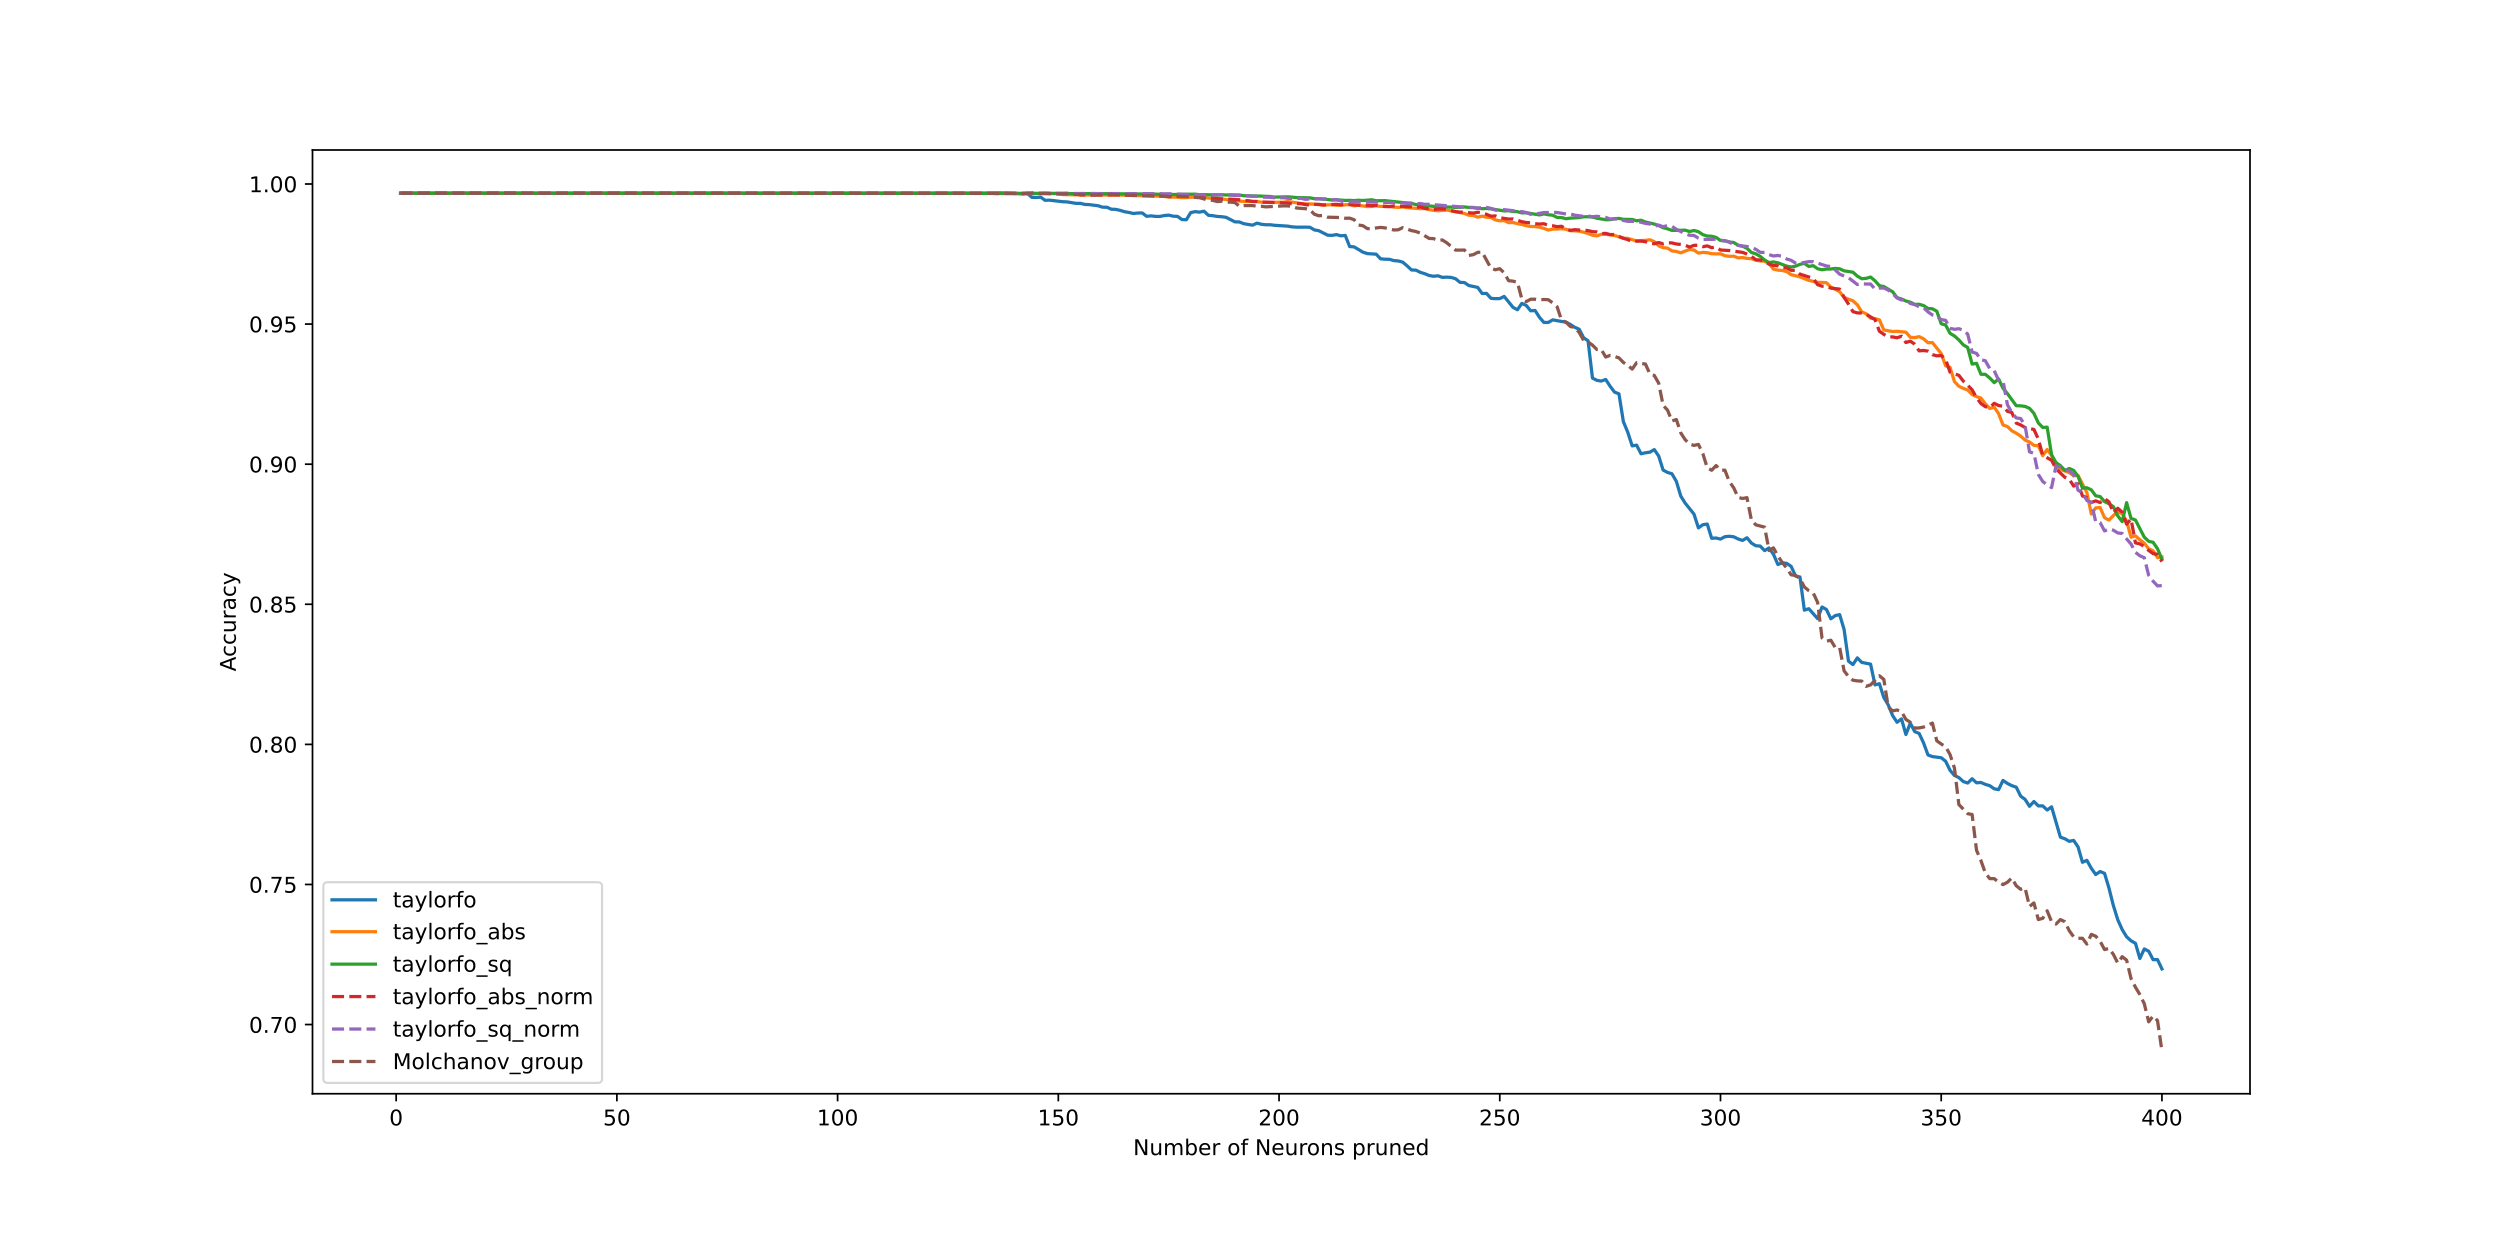 <?xml version="1.0" encoding="utf-8" standalone="no"?>
<!DOCTYPE svg PUBLIC "-//W3C//DTD SVG 1.1//EN"
  "http://www.w3.org/Graphics/SVG/1.1/DTD/svg11.dtd">
<!-- Created with matplotlib (https://matplotlib.org/) -->
<svg height="576pt" version="1.1" viewBox="0 0 1152 576" width="1152pt" xmlns="http://www.w3.org/2000/svg" xmlns:xlink="http://www.w3.org/1999/xlink">
 <defs>
  <style type="text/css">
*{stroke-linecap:butt;stroke-linejoin:round;}
  </style>
 </defs>
 <g id="figure_1">
  <g id="patch_1">
   <path d="M 0 576 
L 1152 576 
L 1152 0 
L 0 0 
z
" style="fill:#ffffff;"/>
  </g>
  <g id="axes_1">
   <g id="patch_2">
    <path d="M 144 504 
L 1036.8 504 
L 1036.8 69.12 
L 144 69.12 
z
" style="fill:#ffffff;"/>
   </g>
   <g id="matplotlib.axis_1">
    <g id="xtick_1">
     <g id="line2d_1">
      <defs>
       <path d="M 0 0 
L 0 3.5 
" id="ma815d73b59" style="stroke:#000000;stroke-width:0.8;"/>
      </defs>
      <g>
       <use style="stroke:#000000;stroke-width:0.8;" x="182.548" xlink:href="#ma815d73b59" y="504"/>
      </g>
     </g>
     <g id="text_1">
      <!-- 0 -->
      <defs>
       <path d="M 31.781 66.406 
Q 24.172 66.406 20.328 58.906 
Q 16.5 51.422 16.5 36.375 
Q 16.5 21.391 20.328 13.891 
Q 24.172 6.391 31.781 6.391 
Q 39.453 6.391 43.281 13.891 
Q 47.125 21.391 47.125 36.375 
Q 47.125 51.422 43.281 58.906 
Q 39.453 66.406 31.781 66.406 
z
M 31.781 74.219 
Q 44.047 74.219 50.516 64.516 
Q 56.984 54.828 56.984 36.375 
Q 56.984 17.969 50.516 8.266 
Q 44.047 -1.422 31.781 -1.422 
Q 19.531 -1.422 13.062 8.266 
Q 6.594 17.969 6.594 36.375 
Q 6.594 54.828 13.062 64.516 
Q 19.531 74.219 31.781 74.219 
z
" id="DejaVuSans-48"/>
      </defs>
      <g transform="translate(179.366 518.598)scale(0.1 -0.1)">
       <use xlink:href="#DejaVuSans-48"/>
      </g>
     </g>
    </g>
    <g id="xtick_2">
     <g id="line2d_2">
      <g>
       <use style="stroke:#000000;stroke-width:0.8;" x="284.256" xlink:href="#ma815d73b59" y="504"/>
      </g>
     </g>
     <g id="text_2">
      <!-- 50 -->
      <defs>
       <path d="M 10.797 72.906 
L 49.516 72.906 
L 49.516 64.594 
L 19.828 64.594 
L 19.828 46.734 
Q 21.969 47.469 24.109 47.828 
Q 26.266 48.188 28.422 48.188 
Q 40.625 48.188 47.75 41.5 
Q 54.891 34.812 54.891 23.391 
Q 54.891 11.625 47.562 5.094 
Q 40.234 -1.422 26.906 -1.422 
Q 22.312 -1.422 17.547 -0.641 
Q 12.797 0.141 7.719 1.703 
L 7.719 11.625 
Q 12.109 9.234 16.797 8.062 
Q 21.484 6.891 26.703 6.891 
Q 35.156 6.891 40.078 11.328 
Q 45.016 15.766 45.016 23.391 
Q 45.016 31 40.078 35.438 
Q 35.156 39.891 26.703 39.891 
Q 22.75 39.891 18.812 39.016 
Q 14.891 38.141 10.797 36.281 
z
" id="DejaVuSans-53"/>
      </defs>
      <g transform="translate(277.894 518.598)scale(0.1 -0.1)">
       <use xlink:href="#DejaVuSans-53"/>
       <use x="63.623" xlink:href="#DejaVuSans-48"/>
      </g>
     </g>
    </g>
    <g id="xtick_3">
     <g id="line2d_3">
      <g>
       <use style="stroke:#000000;stroke-width:0.8;" x="385.965" xlink:href="#ma815d73b59" y="504"/>
      </g>
     </g>
     <g id="text_3">
      <!-- 100 -->
      <defs>
       <path d="M 12.406 8.297 
L 28.516 8.297 
L 28.516 63.922 
L 10.984 60.406 
L 10.984 69.391 
L 28.422 72.906 
L 38.281 72.906 
L 38.281 8.297 
L 54.391 8.297 
L 54.391 0 
L 12.406 0 
z
" id="DejaVuSans-49"/>
      </defs>
      <g transform="translate(376.422 518.598)scale(0.1 -0.1)">
       <use xlink:href="#DejaVuSans-49"/>
       <use x="63.623" xlink:href="#DejaVuSans-48"/>
       <use x="127.246" xlink:href="#DejaVuSans-48"/>
      </g>
     </g>
    </g>
    <g id="xtick_4">
     <g id="line2d_4">
      <g>
       <use style="stroke:#000000;stroke-width:0.8;" x="487.674" xlink:href="#ma815d73b59" y="504"/>
      </g>
     </g>
     <g id="text_4">
      <!-- 150 -->
      <g transform="translate(478.13 518.598)scale(0.1 -0.1)">
       <use xlink:href="#DejaVuSans-49"/>
       <use x="63.623" xlink:href="#DejaVuSans-53"/>
       <use x="127.246" xlink:href="#DejaVuSans-48"/>
      </g>
     </g>
    </g>
    <g id="xtick_5">
     <g id="line2d_5">
      <g>
       <use style="stroke:#000000;stroke-width:0.8;" x="589.383" xlink:href="#ma815d73b59" y="504"/>
      </g>
     </g>
     <g id="text_5">
      <!-- 200 -->
      <defs>
       <path d="M 19.188 8.297 
L 53.609 8.297 
L 53.609 0 
L 7.328 0 
L 7.328 8.297 
Q 12.938 14.109 22.625 23.891 
Q 32.328 33.688 34.812 36.531 
Q 39.547 41.844 41.422 45.531 
Q 43.312 49.219 43.312 52.781 
Q 43.312 58.594 39.234 62.25 
Q 35.156 65.922 28.609 65.922 
Q 23.969 65.922 18.812 64.312 
Q 13.672 62.703 7.812 59.422 
L 7.812 69.391 
Q 13.766 71.781 18.938 73 
Q 24.125 74.219 28.422 74.219 
Q 39.75 74.219 46.484 68.547 
Q 53.219 62.891 53.219 53.422 
Q 53.219 48.922 51.531 44.891 
Q 49.859 40.875 45.406 35.406 
Q 44.188 33.984 37.641 27.219 
Q 31.109 20.453 19.188 8.297 
z
" id="DejaVuSans-50"/>
      </defs>
      <g transform="translate(579.839 518.598)scale(0.1 -0.1)">
       <use xlink:href="#DejaVuSans-50"/>
       <use x="63.623" xlink:href="#DejaVuSans-48"/>
       <use x="127.246" xlink:href="#DejaVuSans-48"/>
      </g>
     </g>
    </g>
    <g id="xtick_6">
     <g id="line2d_6">
      <g>
       <use style="stroke:#000000;stroke-width:0.8;" x="691.092" xlink:href="#ma815d73b59" y="504"/>
      </g>
     </g>
     <g id="text_6">
      <!-- 250 -->
      <g transform="translate(681.548 518.598)scale(0.1 -0.1)">
       <use xlink:href="#DejaVuSans-50"/>
       <use x="63.623" xlink:href="#DejaVuSans-53"/>
       <use x="127.246" xlink:href="#DejaVuSans-48"/>
      </g>
     </g>
    </g>
    <g id="xtick_7">
     <g id="line2d_7">
      <g>
       <use style="stroke:#000000;stroke-width:0.8;" x="792.801" xlink:href="#ma815d73b59" y="504"/>
      </g>
     </g>
     <g id="text_7">
      <!-- 300 -->
      <defs>
       <path d="M 40.578 39.312 
Q 47.656 37.797 51.625 33 
Q 55.609 28.219 55.609 21.188 
Q 55.609 10.406 48.188 4.484 
Q 40.766 -1.422 27.094 -1.422 
Q 22.516 -1.422 17.656 -0.516 
Q 12.797 0.391 7.625 2.203 
L 7.625 11.719 
Q 11.719 9.328 16.594 8.109 
Q 21.484 6.891 26.812 6.891 
Q 36.078 6.891 40.938 10.547 
Q 45.797 14.203 45.797 21.188 
Q 45.797 27.641 41.281 31.266 
Q 36.766 34.906 28.719 34.906 
L 20.219 34.906 
L 20.219 43.016 
L 29.109 43.016 
Q 36.375 43.016 40.234 45.922 
Q 44.094 48.828 44.094 54.297 
Q 44.094 59.906 40.109 62.906 
Q 36.141 65.922 28.719 65.922 
Q 24.656 65.922 20.016 65.031 
Q 15.375 64.156 9.812 62.312 
L 9.812 71.094 
Q 15.438 72.656 20.344 73.438 
Q 25.25 74.219 29.594 74.219 
Q 40.828 74.219 47.359 69.109 
Q 53.906 64.016 53.906 55.328 
Q 53.906 49.266 50.438 45.094 
Q 46.969 40.922 40.578 39.312 
z
" id="DejaVuSans-51"/>
      </defs>
      <g transform="translate(783.257 518.598)scale(0.1 -0.1)">
       <use xlink:href="#DejaVuSans-51"/>
       <use x="63.623" xlink:href="#DejaVuSans-48"/>
       <use x="127.246" xlink:href="#DejaVuSans-48"/>
      </g>
     </g>
    </g>
    <g id="xtick_8">
     <g id="line2d_8">
      <g>
       <use style="stroke:#000000;stroke-width:0.8;" x="894.509" xlink:href="#ma815d73b59" y="504"/>
      </g>
     </g>
     <g id="text_8">
      <!-- 350 -->
      <g transform="translate(884.966 518.598)scale(0.1 -0.1)">
       <use xlink:href="#DejaVuSans-51"/>
       <use x="63.623" xlink:href="#DejaVuSans-53"/>
       <use x="127.246" xlink:href="#DejaVuSans-48"/>
      </g>
     </g>
    </g>
    <g id="xtick_9">
     <g id="line2d_9">
      <g>
       <use style="stroke:#000000;stroke-width:0.8;" x="996.218" xlink:href="#ma815d73b59" y="504"/>
      </g>
     </g>
     <g id="text_9">
      <!-- 400 -->
      <defs>
       <path d="M 37.797 64.312 
L 12.891 25.391 
L 37.797 25.391 
z
M 35.203 72.906 
L 47.609 72.906 
L 47.609 25.391 
L 58.016 25.391 
L 58.016 17.188 
L 47.609 17.188 
L 47.609 0 
L 37.797 0 
L 37.797 17.188 
L 4.891 17.188 
L 4.891 26.703 
z
" id="DejaVuSans-52"/>
      </defs>
      <g transform="translate(986.674 518.598)scale(0.1 -0.1)">
       <use xlink:href="#DejaVuSans-52"/>
       <use x="63.623" xlink:href="#DejaVuSans-48"/>
       <use x="127.246" xlink:href="#DejaVuSans-48"/>
      </g>
     </g>
    </g>
    <g id="text_10">
     <!-- Number of Neurons pruned -->
     <defs>
      <path d="M 9.812 72.906 
L 23.094 72.906 
L 55.422 11.922 
L 55.422 72.906 
L 64.984 72.906 
L 64.984 0 
L 51.703 0 
L 19.391 60.984 
L 19.391 0 
L 9.812 0 
z
" id="DejaVuSans-78"/>
      <path d="M 8.5 21.578 
L 8.5 54.688 
L 17.484 54.688 
L 17.484 21.922 
Q 17.484 14.156 20.5 10.266 
Q 23.531 6.391 29.594 6.391 
Q 36.859 6.391 41.078 11.031 
Q 45.312 15.672 45.312 23.688 
L 45.312 54.688 
L 54.297 54.688 
L 54.297 0 
L 45.312 0 
L 45.312 8.406 
Q 42.047 3.422 37.719 1 
Q 33.406 -1.422 27.688 -1.422 
Q 18.266 -1.422 13.375 4.438 
Q 8.5 10.297 8.5 21.578 
z
M 31.109 56 
z
" id="DejaVuSans-117"/>
      <path d="M 52 44.188 
Q 55.375 50.25 60.062 53.125 
Q 64.75 56 71.094 56 
Q 79.641 56 84.281 50.016 
Q 88.922 44.047 88.922 33.016 
L 88.922 0 
L 79.891 0 
L 79.891 32.719 
Q 79.891 40.578 77.094 44.375 
Q 74.312 48.188 68.609 48.188 
Q 61.625 48.188 57.562 43.547 
Q 53.516 38.922 53.516 30.906 
L 53.516 0 
L 44.484 0 
L 44.484 32.719 
Q 44.484 40.625 41.703 44.406 
Q 38.922 48.188 33.109 48.188 
Q 26.219 48.188 22.156 43.531 
Q 18.109 38.875 18.109 30.906 
L 18.109 0 
L 9.078 0 
L 9.078 54.688 
L 18.109 54.688 
L 18.109 46.188 
Q 21.188 51.219 25.484 53.609 
Q 29.781 56 35.688 56 
Q 41.656 56 45.828 52.969 
Q 50 49.953 52 44.188 
z
" id="DejaVuSans-109"/>
      <path d="M 48.688 27.297 
Q 48.688 37.203 44.609 42.844 
Q 40.531 48.484 33.406 48.484 
Q 26.266 48.484 22.188 42.844 
Q 18.109 37.203 18.109 27.297 
Q 18.109 17.391 22.188 11.75 
Q 26.266 6.109 33.406 6.109 
Q 40.531 6.109 44.609 11.75 
Q 48.688 17.391 48.688 27.297 
z
M 18.109 46.391 
Q 20.953 51.266 25.266 53.625 
Q 29.594 56 35.594 56 
Q 45.562 56 51.781 48.094 
Q 58.016 40.188 58.016 27.297 
Q 58.016 14.406 51.781 6.484 
Q 45.562 -1.422 35.594 -1.422 
Q 29.594 -1.422 25.266 0.953 
Q 20.953 3.328 18.109 8.203 
L 18.109 0 
L 9.078 0 
L 9.078 75.984 
L 18.109 75.984 
z
" id="DejaVuSans-98"/>
      <path d="M 56.203 29.594 
L 56.203 25.203 
L 14.891 25.203 
Q 15.484 15.922 20.484 11.062 
Q 25.484 6.203 34.422 6.203 
Q 39.594 6.203 44.453 7.469 
Q 49.312 8.734 54.109 11.281 
L 54.109 2.781 
Q 49.266 0.734 44.188 -0.344 
Q 39.109 -1.422 33.891 -1.422 
Q 20.797 -1.422 13.156 6.188 
Q 5.516 13.812 5.516 26.812 
Q 5.516 40.234 12.766 48.109 
Q 20.016 56 32.328 56 
Q 43.359 56 49.781 48.891 
Q 56.203 41.797 56.203 29.594 
z
M 47.219 32.234 
Q 47.125 39.594 43.094 43.984 
Q 39.062 48.391 32.422 48.391 
Q 24.906 48.391 20.391 44.141 
Q 15.875 39.891 15.188 32.172 
z
" id="DejaVuSans-101"/>
      <path d="M 41.109 46.297 
Q 39.594 47.172 37.812 47.578 
Q 36.031 48 33.891 48 
Q 26.266 48 22.188 43.047 
Q 18.109 38.094 18.109 28.812 
L 18.109 0 
L 9.078 0 
L 9.078 54.688 
L 18.109 54.688 
L 18.109 46.188 
Q 20.953 51.172 25.484 53.578 
Q 30.031 56 36.531 56 
Q 37.453 56 38.578 55.875 
Q 39.703 55.766 41.062 55.516 
z
" id="DejaVuSans-114"/>
      <path id="DejaVuSans-32"/>
      <path d="M 30.609 48.391 
Q 23.391 48.391 19.188 42.75 
Q 14.984 37.109 14.984 27.297 
Q 14.984 17.484 19.156 11.844 
Q 23.344 6.203 30.609 6.203 
Q 37.797 6.203 41.984 11.859 
Q 46.188 17.531 46.188 27.297 
Q 46.188 37.016 41.984 42.703 
Q 37.797 48.391 30.609 48.391 
z
M 30.609 56 
Q 42.328 56 49.016 48.375 
Q 55.719 40.766 55.719 27.297 
Q 55.719 13.875 49.016 6.219 
Q 42.328 -1.422 30.609 -1.422 
Q 18.844 -1.422 12.172 6.219 
Q 5.516 13.875 5.516 27.297 
Q 5.516 40.766 12.172 48.375 
Q 18.844 56 30.609 56 
z
" id="DejaVuSans-111"/>
      <path d="M 37.109 75.984 
L 37.109 68.5 
L 28.516 68.5 
Q 23.688 68.5 21.797 66.547 
Q 19.922 64.594 19.922 59.516 
L 19.922 54.688 
L 34.719 54.688 
L 34.719 47.703 
L 19.922 47.703 
L 19.922 0 
L 10.891 0 
L 10.891 47.703 
L 2.297 47.703 
L 2.297 54.688 
L 10.891 54.688 
L 10.891 58.5 
Q 10.891 67.625 15.141 71.797 
Q 19.391 75.984 28.609 75.984 
z
" id="DejaVuSans-102"/>
      <path d="M 54.891 33.016 
L 54.891 0 
L 45.906 0 
L 45.906 32.719 
Q 45.906 40.484 42.875 44.328 
Q 39.844 48.188 33.797 48.188 
Q 26.516 48.188 22.312 43.547 
Q 18.109 38.922 18.109 30.906 
L 18.109 0 
L 9.078 0 
L 9.078 54.688 
L 18.109 54.688 
L 18.109 46.188 
Q 21.344 51.125 25.703 53.562 
Q 30.078 56 35.797 56 
Q 45.219 56 50.047 50.172 
Q 54.891 44.344 54.891 33.016 
z
" id="DejaVuSans-110"/>
      <path d="M 44.281 53.078 
L 44.281 44.578 
Q 40.484 46.531 36.375 47.5 
Q 32.281 48.484 27.875 48.484 
Q 21.188 48.484 17.844 46.438 
Q 14.5 44.391 14.5 40.281 
Q 14.5 37.156 16.891 35.375 
Q 19.281 33.594 26.516 31.984 
L 29.594 31.297 
Q 39.156 29.25 43.188 25.516 
Q 47.219 21.781 47.219 15.094 
Q 47.219 7.469 41.188 3.016 
Q 35.156 -1.422 24.609 -1.422 
Q 20.219 -1.422 15.453 -0.562 
Q 10.688 0.297 5.422 2 
L 5.422 11.281 
Q 10.406 8.688 15.234 7.391 
Q 20.062 6.109 24.812 6.109 
Q 31.156 6.109 34.562 8.281 
Q 37.984 10.453 37.984 14.406 
Q 37.984 18.062 35.516 20.016 
Q 33.062 21.969 24.703 23.781 
L 21.578 24.516 
Q 13.234 26.266 9.516 29.906 
Q 5.812 33.547 5.812 39.891 
Q 5.812 47.609 11.281 51.797 
Q 16.75 56 26.812 56 
Q 31.781 56 36.172 55.266 
Q 40.578 54.547 44.281 53.078 
z
" id="DejaVuSans-115"/>
      <path d="M 18.109 8.203 
L 18.109 -20.797 
L 9.078 -20.797 
L 9.078 54.688 
L 18.109 54.688 
L 18.109 46.391 
Q 20.953 51.266 25.266 53.625 
Q 29.594 56 35.594 56 
Q 45.562 56 51.781 48.094 
Q 58.016 40.188 58.016 27.297 
Q 58.016 14.406 51.781 6.484 
Q 45.562 -1.422 35.594 -1.422 
Q 29.594 -1.422 25.266 0.953 
Q 20.953 3.328 18.109 8.203 
z
M 48.688 27.297 
Q 48.688 37.203 44.609 42.844 
Q 40.531 48.484 33.406 48.484 
Q 26.266 48.484 22.188 42.844 
Q 18.109 37.203 18.109 27.297 
Q 18.109 17.391 22.188 11.75 
Q 26.266 6.109 33.406 6.109 
Q 40.531 6.109 44.609 11.75 
Q 48.688 17.391 48.688 27.297 
z
" id="DejaVuSans-112"/>
      <path d="M 45.406 46.391 
L 45.406 75.984 
L 54.391 75.984 
L 54.391 0 
L 45.406 0 
L 45.406 8.203 
Q 42.578 3.328 38.25 0.953 
Q 33.938 -1.422 27.875 -1.422 
Q 17.969 -1.422 11.734 6.484 
Q 5.516 14.406 5.516 27.297 
Q 5.516 40.188 11.734 48.094 
Q 17.969 56 27.875 56 
Q 33.938 56 38.25 53.625 
Q 42.578 51.266 45.406 46.391 
z
M 14.797 27.297 
Q 14.797 17.391 18.875 11.75 
Q 22.953 6.109 30.078 6.109 
Q 37.203 6.109 41.297 11.75 
Q 45.406 17.391 45.406 27.297 
Q 45.406 37.203 41.297 42.844 
Q 37.203 48.484 30.078 48.484 
Q 22.953 48.484 18.875 42.844 
Q 14.797 37.203 14.797 27.297 
z
" id="DejaVuSans-100"/>
     </defs>
     <g transform="translate(522.148 532.277)scale(0.1 -0.1)">
      <use xlink:href="#DejaVuSans-78"/>
      <use x="74.805" xlink:href="#DejaVuSans-117"/>
      <use x="138.184" xlink:href="#DejaVuSans-109"/>
      <use x="235.596" xlink:href="#DejaVuSans-98"/>
      <use x="299.072" xlink:href="#DejaVuSans-101"/>
      <use x="360.596" xlink:href="#DejaVuSans-114"/>
      <use x="401.709" xlink:href="#DejaVuSans-32"/>
      <use x="433.496" xlink:href="#DejaVuSans-111"/>
      <use x="494.678" xlink:href="#DejaVuSans-102"/>
      <use x="529.883" xlink:href="#DejaVuSans-32"/>
      <use x="561.67" xlink:href="#DejaVuSans-78"/>
      <use x="636.475" xlink:href="#DejaVuSans-101"/>
      <use x="697.998" xlink:href="#DejaVuSans-117"/>
      <use x="761.377" xlink:href="#DejaVuSans-114"/>
      <use x="800.24" xlink:href="#DejaVuSans-111"/>
      <use x="861.422" xlink:href="#DejaVuSans-110"/>
      <use x="924.801" xlink:href="#DejaVuSans-115"/>
      <use x="976.9" xlink:href="#DejaVuSans-32"/>
      <use x="1008.688" xlink:href="#DejaVuSans-112"/>
      <use x="1072.164" xlink:href="#DejaVuSans-114"/>
      <use x="1113.277" xlink:href="#DejaVuSans-117"/>
      <use x="1176.656" xlink:href="#DejaVuSans-110"/>
      <use x="1240.035" xlink:href="#DejaVuSans-101"/>
      <use x="1301.559" xlink:href="#DejaVuSans-100"/>
     </g>
    </g>
   </g>
   <g id="matplotlib.axis_2">
    <g id="ytick_1">
     <g id="line2d_10">
      <defs>
       <path d="M 0 0 
L -3.5 0 
" id="m5551a4feff" style="stroke:#000000;stroke-width:0.8;"/>
      </defs>
      <g>
       <use style="stroke:#000000;stroke-width:0.8;" x="144" xlink:href="#m5551a4feff" y="472.118"/>
      </g>
     </g>
     <g id="text_11">
      <!-- 0.70 -->
      <defs>
       <path d="M 10.688 12.406 
L 21 12.406 
L 21 0 
L 10.688 0 
z
" id="DejaVuSans-46"/>
       <path d="M 8.203 72.906 
L 55.078 72.906 
L 55.078 68.703 
L 28.609 0 
L 18.312 0 
L 43.219 64.594 
L 8.203 64.594 
z
" id="DejaVuSans-55"/>
      </defs>
      <g transform="translate(114.734 475.917)scale(0.1 -0.1)">
       <use xlink:href="#DejaVuSans-48"/>
       <use x="63.623" xlink:href="#DejaVuSans-46"/>
       <use x="95.41" xlink:href="#DejaVuSans-55"/>
       <use x="159.033" xlink:href="#DejaVuSans-48"/>
      </g>
     </g>
    </g>
    <g id="ytick_2">
     <g id="line2d_11">
      <g>
       <use style="stroke:#000000;stroke-width:0.8;" x="144" xlink:href="#m5551a4feff" y="407.561"/>
      </g>
     </g>
     <g id="text_12">
      <!-- 0.75 -->
      <g transform="translate(114.734 411.36)scale(0.1 -0.1)">
       <use xlink:href="#DejaVuSans-48"/>
       <use x="63.623" xlink:href="#DejaVuSans-46"/>
       <use x="95.41" xlink:href="#DejaVuSans-55"/>
       <use x="159.033" xlink:href="#DejaVuSans-53"/>
      </g>
     </g>
    </g>
    <g id="ytick_3">
     <g id="line2d_12">
      <g>
       <use style="stroke:#000000;stroke-width:0.8;" x="144" xlink:href="#m5551a4feff" y="343.004"/>
      </g>
     </g>
     <g id="text_13">
      <!-- 0.80 -->
      <defs>
       <path d="M 31.781 34.625 
Q 24.75 34.625 20.719 30.859 
Q 16.703 27.094 16.703 20.516 
Q 16.703 13.922 20.719 10.156 
Q 24.75 6.391 31.781 6.391 
Q 38.812 6.391 42.859 10.172 
Q 46.922 13.969 46.922 20.516 
Q 46.922 27.094 42.891 30.859 
Q 38.875 34.625 31.781 34.625 
z
M 21.922 38.812 
Q 15.578 40.375 12.031 44.719 
Q 8.5 49.078 8.5 55.328 
Q 8.5 64.062 14.719 69.141 
Q 20.953 74.219 31.781 74.219 
Q 42.672 74.219 48.875 69.141 
Q 55.078 64.062 55.078 55.328 
Q 55.078 49.078 51.531 44.719 
Q 48 40.375 41.703 38.812 
Q 48.828 37.156 52.797 32.312 
Q 56.781 27.484 56.781 20.516 
Q 56.781 9.906 50.312 4.234 
Q 43.844 -1.422 31.781 -1.422 
Q 19.734 -1.422 13.25 4.234 
Q 6.781 9.906 6.781 20.516 
Q 6.781 27.484 10.781 32.312 
Q 14.797 37.156 21.922 38.812 
z
M 18.312 54.391 
Q 18.312 48.734 21.844 45.562 
Q 25.391 42.391 31.781 42.391 
Q 38.141 42.391 41.719 45.562 
Q 45.312 48.734 45.312 54.391 
Q 45.312 60.062 41.719 63.234 
Q 38.141 66.406 31.781 66.406 
Q 25.391 66.406 21.844 63.234 
Q 18.312 60.062 18.312 54.391 
z
" id="DejaVuSans-56"/>
      </defs>
      <g transform="translate(114.734 346.803)scale(0.1 -0.1)">
       <use xlink:href="#DejaVuSans-48"/>
       <use x="63.623" xlink:href="#DejaVuSans-46"/>
       <use x="95.41" xlink:href="#DejaVuSans-56"/>
       <use x="159.033" xlink:href="#DejaVuSans-48"/>
      </g>
     </g>
    </g>
    <g id="ytick_4">
     <g id="line2d_13">
      <g>
       <use style="stroke:#000000;stroke-width:0.8;" x="144" xlink:href="#m5551a4feff" y="278.447"/>
      </g>
     </g>
     <g id="text_14">
      <!-- 0.85 -->
      <g transform="translate(114.734 282.247)scale(0.1 -0.1)">
       <use xlink:href="#DejaVuSans-48"/>
       <use x="63.623" xlink:href="#DejaVuSans-46"/>
       <use x="95.41" xlink:href="#DejaVuSans-56"/>
       <use x="159.033" xlink:href="#DejaVuSans-53"/>
      </g>
     </g>
    </g>
    <g id="ytick_5">
     <g id="line2d_14">
      <g>
       <use style="stroke:#000000;stroke-width:0.8;" x="144" xlink:href="#m5551a4feff" y="213.891"/>
      </g>
     </g>
     <g id="text_15">
      <!-- 0.90 -->
      <defs>
       <path d="M 10.984 1.516 
L 10.984 10.5 
Q 14.703 8.734 18.5 7.812 
Q 22.312 6.891 25.984 6.891 
Q 35.75 6.891 40.891 13.453 
Q 46.047 20.016 46.781 33.406 
Q 43.953 29.203 39.594 26.953 
Q 35.25 24.703 29.984 24.703 
Q 19.047 24.703 12.672 31.312 
Q 6.297 37.938 6.297 49.422 
Q 6.297 60.641 12.938 67.422 
Q 19.578 74.219 30.609 74.219 
Q 43.266 74.219 49.922 64.516 
Q 56.594 54.828 56.594 36.375 
Q 56.594 19.141 48.406 8.859 
Q 40.234 -1.422 26.422 -1.422 
Q 22.703 -1.422 18.891 -0.688 
Q 15.094 0.047 10.984 1.516 
z
M 30.609 32.422 
Q 37.25 32.422 41.125 36.953 
Q 45.016 41.5 45.016 49.422 
Q 45.016 57.281 41.125 61.844 
Q 37.25 66.406 30.609 66.406 
Q 23.969 66.406 20.094 61.844 
Q 16.219 57.281 16.219 49.422 
Q 16.219 41.5 20.094 36.953 
Q 23.969 32.422 30.609 32.422 
z
" id="DejaVuSans-57"/>
      </defs>
      <g transform="translate(114.734 217.69)scale(0.1 -0.1)">
       <use xlink:href="#DejaVuSans-48"/>
       <use x="63.623" xlink:href="#DejaVuSans-46"/>
       <use x="95.41" xlink:href="#DejaVuSans-57"/>
       <use x="159.033" xlink:href="#DejaVuSans-48"/>
      </g>
     </g>
    </g>
    <g id="ytick_6">
     <g id="line2d_15">
      <g>
       <use style="stroke:#000000;stroke-width:0.8;" x="144" xlink:href="#m5551a4feff" y="149.334"/>
      </g>
     </g>
     <g id="text_16">
      <!-- 0.95 -->
      <g transform="translate(114.734 153.133)scale(0.1 -0.1)">
       <use xlink:href="#DejaVuSans-48"/>
       <use x="63.623" xlink:href="#DejaVuSans-46"/>
       <use x="95.41" xlink:href="#DejaVuSans-57"/>
       <use x="159.033" xlink:href="#DejaVuSans-53"/>
      </g>
     </g>
    </g>
    <g id="ytick_7">
     <g id="line2d_16">
      <g>
       <use style="stroke:#000000;stroke-width:0.8;" x="144" xlink:href="#m5551a4feff" y="84.777"/>
      </g>
     </g>
     <g id="text_17">
      <!-- 1.00 -->
      <g transform="translate(114.734 88.576)scale(0.1 -0.1)">
       <use xlink:href="#DejaVuSans-49"/>
       <use x="63.623" xlink:href="#DejaVuSans-46"/>
       <use x="95.41" xlink:href="#DejaVuSans-48"/>
       <use x="159.033" xlink:href="#DejaVuSans-48"/>
      </g>
     </g>
    </g>
    <g id="text_18">
     <!-- Accuracy -->
     <defs>
      <path d="M 34.188 63.188 
L 20.797 26.906 
L 47.609 26.906 
z
M 28.609 72.906 
L 39.797 72.906 
L 67.578 0 
L 57.328 0 
L 50.688 18.703 
L 17.828 18.703 
L 11.188 0 
L 0.781 0 
z
" id="DejaVuSans-65"/>
      <path d="M 48.781 52.594 
L 48.781 44.188 
Q 44.969 46.297 41.141 47.344 
Q 37.312 48.391 33.406 48.391 
Q 24.656 48.391 19.812 42.844 
Q 14.984 37.312 14.984 27.297 
Q 14.984 17.281 19.812 11.734 
Q 24.656 6.203 33.406 6.203 
Q 37.312 6.203 41.141 7.25 
Q 44.969 8.297 48.781 10.406 
L 48.781 2.094 
Q 45.016 0.344 40.984 -0.531 
Q 36.969 -1.422 32.422 -1.422 
Q 20.062 -1.422 12.781 6.344 
Q 5.516 14.109 5.516 27.297 
Q 5.516 40.672 12.859 48.328 
Q 20.219 56 33.016 56 
Q 37.156 56 41.109 55.141 
Q 45.062 54.297 48.781 52.594 
z
" id="DejaVuSans-99"/>
      <path d="M 34.281 27.484 
Q 23.391 27.484 19.188 25 
Q 14.984 22.516 14.984 16.5 
Q 14.984 11.719 18.141 8.906 
Q 21.297 6.109 26.703 6.109 
Q 34.188 6.109 38.703 11.406 
Q 43.219 16.703 43.219 25.484 
L 43.219 27.484 
z
M 52.203 31.203 
L 52.203 0 
L 43.219 0 
L 43.219 8.297 
Q 40.141 3.328 35.547 0.953 
Q 30.953 -1.422 24.312 -1.422 
Q 15.922 -1.422 10.953 3.297 
Q 6 8.016 6 15.922 
Q 6 25.141 12.172 29.828 
Q 18.359 34.516 30.609 34.516 
L 43.219 34.516 
L 43.219 35.406 
Q 43.219 41.609 39.141 45 
Q 35.062 48.391 27.688 48.391 
Q 23 48.391 18.547 47.266 
Q 14.109 46.141 10.016 43.891 
L 10.016 52.203 
Q 14.938 54.109 19.578 55.047 
Q 24.219 56 28.609 56 
Q 40.484 56 46.344 49.844 
Q 52.203 43.703 52.203 31.203 
z
" id="DejaVuSans-97"/>
      <path d="M 32.172 -5.078 
Q 28.375 -14.844 24.75 -17.812 
Q 21.141 -20.797 15.094 -20.797 
L 7.906 -20.797 
L 7.906 -13.281 
L 13.188 -13.281 
Q 16.891 -13.281 18.938 -11.516 
Q 21 -9.766 23.484 -3.219 
L 25.094 0.875 
L 2.984 54.688 
L 12.5 54.688 
L 29.594 11.922 
L 46.688 54.688 
L 56.203 54.688 
z
" id="DejaVuSans-121"/>
     </defs>
     <g transform="translate(108.655 309.388)rotate(-90)scale(0.1 -0.1)">
      <use xlink:href="#DejaVuSans-65"/>
      <use x="66.658" xlink:href="#DejaVuSans-99"/>
      <use x="121.639" xlink:href="#DejaVuSans-99"/>
      <use x="176.619" xlink:href="#DejaVuSans-117"/>
      <use x="239.998" xlink:href="#DejaVuSans-114"/>
      <use x="281.111" xlink:href="#DejaVuSans-97"/>
      <use x="342.391" xlink:href="#DejaVuSans-99"/>
      <use x="397.371" xlink:href="#DejaVuSans-121"/>
     </g>
    </g>
   </g>
   <g id="line2d_17">
    <path clip-path="url(#pea0b554f48)" d="M 184.582 89.038 
L 459.196 88.995 
L 461.23 88.887 
L 471.401 89.318 
L 473.435 89.124 
L 475.469 90.953 
L 477.503 91.018 
L 479.537 90.845 
L 481.572 92.309 
L 483.606 92.223 
L 489.708 92.954 
L 491.742 93.04 
L 495.811 93.708 
L 497.845 93.708 
L 499.879 94.202 
L 501.913 94.289 
L 505.982 94.805 
L 508.016 95.472 
L 510.05 95.494 
L 512.084 96.397 
L 514.118 96.483 
L 516.153 96.935 
L 518.187 97.559 
L 520.221 97.904 
L 522.255 98.377 
L 524.289 98.162 
L 526.323 98.119 
L 528.358 99.668 
L 530.392 99.475 
L 532.426 99.711 
L 534.46 99.733 
L 536.494 99.324 
L 538.529 99.13 
L 540.563 99.625 
L 542.597 99.711 
L 544.631 101.175 
L 546.665 101.261 
L 548.699 97.947 
L 550.734 97.538 
L 552.768 97.753 
L 554.802 97.323 
L 556.836 99.216 
L 558.87 99.389 
L 560.904 99.733 
L 562.939 99.862 
L 564.973 100.142 
L 569.041 102.229 
L 571.075 102.272 
L 573.11 103.068 
L 577.178 103.757 
L 579.212 102.832 
L 581.246 103.348 
L 583.28 103.563 
L 585.315 103.563 
L 587.349 103.821 
L 593.451 104.209 
L 595.485 104.553 
L 597.52 104.682 
L 601.588 104.661 
L 603.622 104.725 
L 605.656 105.952 
L 607.69 106.296 
L 611.759 108.362 
L 613.793 108.469 
L 615.827 108.104 
L 617.861 108.663 
L 619.896 108.491 
L 621.93 113.613 
L 623.964 113.763 
L 628.032 116.195 
L 630.066 116.862 
L 634.135 117.12 
L 636.169 119.272 
L 638.203 119.444 
L 640.237 119.487 
L 642.271 120.09 
L 644.306 120.24 
L 646.34 120.778 
L 648.374 122.478 
L 650.408 124.393 
L 652.442 124.48 
L 654.477 125.491 
L 656.511 126.115 
L 658.545 126.954 
L 660.579 127.299 
L 662.613 127.083 
L 664.647 127.815 
L 666.682 127.707 
L 668.716 127.837 
L 670.75 128.461 
L 672.784 130.118 
L 674.818 130.204 
L 676.852 131.581 
L 680.921 132.42 
L 682.955 135.239 
L 684.989 135.196 
L 687.023 137.455 
L 689.058 137.628 
L 691.092 137.585 
L 693.126 136.595 
L 697.194 141.63 
L 699.228 142.728 
L 701.263 139.801 
L 703.297 140.748 
L 705.331 143.223 
L 707.365 143.072 
L 709.399 146.257 
L 711.433 148.581 
L 713.468 148.581 
L 715.502 147.397 
L 719.57 148.129 
L 721.604 148.409 
L 723.639 149.528 
L 725.673 150.84 
L 727.707 151.722 
L 729.741 155.66 
L 731.775 157.016 
L 733.809 174.21 
L 735.844 175.264 
L 737.878 175.587 
L 739.912 174.855 
L 741.946 177.997 
L 743.98 180.687 
L 746.014 181.483 
L 748.049 194.287 
L 750.083 199.215 
L 752.117 205.455 
L 754.151 205.132 
L 756.185 209.092 
L 758.22 208.64 
L 760.254 208.36 
L 762.288 207.177 
L 764.322 210.146 
L 766.356 216.602 
L 768.39 217.699 
L 770.425 218.302 
L 772.459 221.81 
L 774.493 228.588 
L 776.527 231.837 
L 780.595 236.916 
L 782.63 243.242 
L 784.664 241.801 
L 786.698 241.478 
L 788.732 248.041 
L 790.766 247.912 
L 792.801 248.407 
L 794.835 247.31 
L 796.869 247.116 
L 798.903 247.353 
L 800.937 248.364 
L 802.971 249.031 
L 805.006 247.804 
L 807.04 250.236 
L 809.074 251.484 
L 811.108 251.635 
L 813.142 253.722 
L 815.176 252.496 
L 817.211 255.422 
L 819.245 260.113 
L 821.279 259.36 
L 823.313 259.597 
L 825.347 260.974 
L 827.382 265.428 
L 829.416 265.88 
L 831.45 281.159 
L 833.484 280.492 
L 837.552 285.054 
L 839.587 279.695 
L 841.621 280.857 
L 843.655 285.14 
L 845.689 283.655 
L 847.723 283.225 
L 849.757 290.046 
L 851.792 304.679 
L 853.826 306.228 
L 855.86 303.151 
L 857.894 305.238 
L 861.963 306.035 
L 863.997 315.589 
L 866.031 315.051 
L 868.065 321.421 
L 870.099 324.821 
L 872.133 329.77 
L 874.168 332.826 
L 876.202 331.276 
L 878.236 338.442 
L 880.27 333.235 
L 882.304 337.129 
L 884.338 337.969 
L 886.373 342.316 
L 888.407 347.867 
L 890.441 348.642 
L 894.509 349.159 
L 896.544 350.772 
L 898.578 354.947 
L 900.612 357.336 
L 902.646 358.304 
L 904.68 360.133 
L 906.714 360.822 
L 908.749 358.842 
L 910.783 360.714 
L 912.817 360.564 
L 914.851 361.446 
L 916.885 362.048 
L 918.919 363.469 
L 920.954 363.856 
L 922.988 359.617 
L 925.022 361.015 
L 927.056 362.027 
L 929.09 362.737 
L 931.125 366.869 
L 933.159 368.353 
L 935.193 371.538 
L 937.227 369.343 
L 939.261 371.345 
L 941.295 371.366 
L 943.33 373.26 
L 945.364 371.796 
L 949.432 385.762 
L 951.466 386.494 
L 953.5 387.677 
L 955.535 387.269 
L 957.569 390.26 
L 959.603 397.339 
L 961.637 396.457 
L 963.671 400.115 
L 965.706 402.977 
L 967.74 401.6 
L 969.774 402.439 
L 971.808 409.218 
L 973.842 417.287 
L 975.876 423.829 
L 977.911 428.37 
L 979.945 431.684 
L 981.979 433.513 
L 984.013 434.675 
L 986.047 441.668 
L 988.081 437.278 
L 990.116 438.311 
L 992.15 442.228 
L 994.184 442.185 
L 996.218 446.467 
L 996.218 446.467 
" style="fill:none;stroke:#1f77b4;stroke-linecap:square;stroke-width:1.5;"/>
   </g>
   <g id="line2d_18">
    <path clip-path="url(#pea0b554f48)" d="M 184.582 89.038 
L 467.332 89.124 
L 473.435 89.189 
L 481.572 89.102 
L 485.64 89.167 
L 487.674 89.102 
L 489.708 89.64 
L 497.845 89.834 
L 520.221 89.899 
L 522.255 90.135 
L 528.358 90.178 
L 536.494 90.523 
L 538.529 90.802 
L 542.597 90.867 
L 544.631 91.082 
L 546.665 91.061 
L 550.734 90.738 
L 564.973 91.9 
L 567.007 92.18 
L 569.041 92.266 
L 571.075 92.696 
L 573.11 92.804 
L 577.178 92.825 
L 579.212 92.868 
L 581.246 93.17 
L 583.28 93.299 
L 591.417 93.17 
L 593.451 92.868 
L 597.52 93.449 
L 599.554 93.794 
L 601.588 93.944 
L 603.622 93.966 
L 609.725 94.461 
L 613.793 94.332 
L 615.827 94.611 
L 617.861 94.59 
L 621.93 94.202 
L 623.964 94.87 
L 625.998 94.568 
L 630.066 95.192 
L 632.101 95.128 
L 634.135 94.848 
L 636.169 95.128 
L 638.203 95.042 
L 640.237 95.106 
L 642.271 95.429 
L 644.306 95.558 
L 646.34 95.386 
L 648.374 95.687 
L 654.477 96.161 
L 656.511 96.075 
L 658.545 96.57 
L 660.579 96.914 
L 662.613 97.107 
L 666.682 96.785 
L 674.818 98.377 
L 676.852 99.195 
L 678.887 99.259 
L 680.921 100.077 
L 682.955 99.604 
L 684.989 100.099 
L 687.023 100.228 
L 689.058 101.325 
L 691.092 101.734 
L 693.126 101.648 
L 695.16 102.595 
L 697.194 102.509 
L 699.228 103.068 
L 701.263 103.434 
L 703.297 103.994 
L 705.331 104.381 
L 707.365 104.402 
L 709.399 104.704 
L 711.433 105.242 
L 713.468 106.016 
L 715.502 105.564 
L 717.536 105.543 
L 719.57 105.349 
L 721.604 105.629 
L 723.639 106.318 
L 725.673 106.361 
L 727.707 106.533 
L 729.741 106.985 
L 731.775 107.587 
L 733.809 108.405 
L 735.844 108.685 
L 737.878 107.975 
L 739.912 107.953 
L 743.98 108.491 
L 748.049 109.782 
L 750.083 109.847 
L 752.117 110.428 
L 754.151 111.138 
L 756.185 110.837 
L 758.22 110.772 
L 760.254 110.471 
L 762.288 111.353 
L 764.322 113.29 
L 766.356 114.129 
L 768.39 114.323 
L 770.425 115.614 
L 772.459 115.872 
L 774.493 116.518 
L 778.561 114.925 
L 780.595 115.226 
L 782.63 116.625 
L 784.664 116.302 
L 786.698 116.453 
L 788.732 116.905 
L 790.766 116.991 
L 792.801 116.948 
L 794.835 117.83 
L 796.869 118.11 
L 798.903 118.045 
L 800.937 118.842 
L 802.971 118.669 
L 805.006 119.078 
L 807.04 119.164 
L 809.074 119.875 
L 811.108 120.24 
L 813.142 120.369 
L 815.176 121.531 
L 817.211 124.028 
L 819.245 124.48 
L 821.279 124.63 
L 823.313 125.147 
L 825.347 126.567 
L 829.416 127.578 
L 833.484 129.214 
L 837.552 130.118 
L 839.587 130.139 
L 841.621 130.29 
L 843.655 132.269 
L 845.689 133.281 
L 847.723 134.421 
L 849.757 137.111 
L 853.826 138.617 
L 855.86 140.447 
L 857.894 143.717 
L 859.928 144.6 
L 861.963 146.601 
L 863.997 146.816 
L 866.031 147.397 
L 868.065 152.045 
L 872.133 152.777 
L 874.168 152.669 
L 878.236 153.078 
L 880.27 155.424 
L 882.304 155.574 
L 884.338 155.122 
L 886.373 156.112 
L 888.407 157.941 
L 890.441 157.855 
L 894.509 162.934 
L 896.544 168.529 
L 898.578 169.282 
L 900.612 175.824 
L 902.646 177.976 
L 904.68 178.965 
L 906.714 179.719 
L 908.749 181.784 
L 910.783 182.774 
L 912.817 183.42 
L 914.851 186.11 
L 916.885 188.219 
L 918.919 187.595 
L 920.954 190.586 
L 922.988 195.836 
L 925.022 196.546 
L 927.056 198.505 
L 929.09 199.624 
L 931.125 200.958 
L 933.159 202.808 
L 935.193 203.669 
L 937.227 205.219 
L 939.261 205.412 
L 941.295 209.974 
L 943.33 207.112 
L 945.364 209.802 
L 947.398 215.591 
L 953.5 217.743 
L 955.535 219.227 
L 957.569 219.098 
L 961.637 226.974 
L 963.671 236.851 
L 965.706 234.054 
L 967.74 233.882 
L 969.774 238.573 
L 971.808 239.649 
L 973.842 237.561 
L 975.876 235.818 
L 977.911 236.765 
L 979.945 240.122 
L 981.979 247.525 
L 984.013 246.922 
L 986.047 248.708 
L 988.081 250.301 
L 990.116 252.883 
L 992.15 253.787 
L 994.184 256.95 
L 996.218 256.627 
L 996.218 256.627 
" style="fill:none;stroke:#ff7f0e;stroke-linecap:square;stroke-width:1.5;"/>
   </g>
   <g id="line2d_19">
    <path clip-path="url(#pea0b554f48)" d="M 184.582 89.038 
L 467.332 89.124 
L 473.435 89.145 
L 481.572 89.124 
L 485.64 89.145 
L 489.708 89.124 
L 493.777 89.21 
L 501.913 89.21 
L 526.323 89.382 
L 530.392 89.404 
L 536.494 89.576 
L 538.529 89.662 
L 550.734 89.468 
L 552.768 89.705 
L 554.802 89.662 
L 560.904 89.899 
L 562.939 89.748 
L 564.973 89.834 
L 569.041 89.834 
L 571.075 89.834 
L 573.11 90.2 
L 581.246 90.372 
L 585.315 90.544 
L 587.349 90.824 
L 591.417 90.738 
L 593.451 90.695 
L 597.52 91.039 
L 603.622 91.168 
L 605.656 91.534 
L 607.69 91.513 
L 613.793 92.158 
L 615.827 92.051 
L 619.896 92.352 
L 621.93 92.309 
L 623.964 92.438 
L 625.998 92.266 
L 628.032 92.395 
L 632.101 92.072 
L 634.135 92.502 
L 638.203 92.459 
L 650.408 93.751 
L 652.442 94.245 
L 664.647 95.515 
L 666.682 95.408 
L 668.716 95.429 
L 670.75 95.601 
L 674.818 95.364 
L 676.852 95.58 
L 678.887 95.644 
L 682.955 96.161 
L 684.989 96.075 
L 687.023 96.225 
L 693.126 97.194 
L 695.16 97.107 
L 697.194 97.452 
L 699.228 97.538 
L 701.263 98.097 
L 703.297 98.033 
L 709.399 99.044 
L 711.433 98.549 
L 713.468 98.958 
L 715.502 99.173 
L 717.536 100.206 
L 719.57 100.249 
L 721.604 100.787 
L 723.639 100.507 
L 727.707 100.271 
L 729.741 99.905 
L 731.775 99.883 
L 733.809 99.991 
L 735.844 100.551 
L 739.912 101.239 
L 741.946 101.218 
L 743.98 100.744 
L 746.014 100.658 
L 748.049 101.067 
L 752.117 101.132 
L 754.151 101.734 
L 756.185 101.497 
L 758.22 102.294 
L 762.288 103.24 
L 764.322 103.951 
L 766.356 104.919 
L 768.39 105.435 
L 770.425 106.167 
L 774.493 106.124 
L 776.527 106.059 
L 778.561 106.683 
L 780.595 106.21 
L 782.63 106.769 
L 784.664 108.125 
L 786.698 108.771 
L 788.732 108.857 
L 790.766 109.395 
L 792.801 110.815 
L 794.835 111.009 
L 796.869 111.525 
L 798.903 111.74 
L 800.937 112.988 
L 802.971 113.462 
L 805.006 114.43 
L 807.04 116.324 
L 809.074 116.969 
L 811.108 118.131 
L 813.142 119.853 
L 815.176 120.993 
L 817.211 120.692 
L 819.245 121.101 
L 823.313 122.629 
L 825.347 123.038 
L 827.382 122.65 
L 829.416 121.811 
L 831.45 121.338 
L 833.484 122.78 
L 835.518 122.414 
L 837.552 123.834 
L 839.587 124.307 
L 841.621 123.963 
L 843.655 123.963 
L 845.689 123.683 
L 847.723 123.877 
L 849.757 124.802 
L 853.826 125.426 
L 855.86 127.234 
L 857.894 128.439 
L 859.928 128.267 
L 861.963 127.664 
L 863.997 129.386 
L 866.031 131.667 
L 868.065 132.033 
L 872.133 134.464 
L 874.168 137.176 
L 876.202 137.757 
L 878.236 138.704 
L 880.27 139.263 
L 882.304 140.253 
L 884.338 140.231 
L 886.373 140.791 
L 888.407 142.168 
L 890.441 142.276 
L 892.475 143.416 
L 894.509 149.205 
L 896.544 149.764 
L 898.578 153.595 
L 900.612 154.821 
L 902.646 156.65 
L 904.68 158.91 
L 906.714 160.136 
L 908.749 167.776 
L 910.783 167.41 
L 912.817 172.467 
L 914.851 172.488 
L 916.885 174.188 
L 918.919 176.319 
L 920.954 174.64 
L 922.988 178.922 
L 925.022 181.397 
L 929.09 186.949 
L 931.125 187.014 
L 933.159 187.272 
L 935.193 188.154 
L 937.227 190.478 
L 939.261 194.889 
L 941.295 196.977 
L 943.33 196.848 
L 945.364 209.565 
L 947.398 213.159 
L 949.432 214.558 
L 951.466 216.731 
L 953.5 215.892 
L 955.535 216.753 
L 957.569 219.529 
L 959.603 224.951 
L 961.637 224.758 
L 963.671 225.726 
L 965.706 228.48 
L 967.74 228.825 
L 969.774 231.127 
L 971.808 232.117 
L 973.842 233.494 
L 975.876 237.712 
L 977.911 240.359 
L 979.945 231.622 
L 981.979 238.874 
L 984.013 239.627 
L 988.081 247.525 
L 990.116 249.44 
L 992.15 249.892 
L 994.184 252.861 
L 996.218 257.703 
L 996.218 257.703 
" style="fill:none;stroke:#2ca02c;stroke-linecap:square;stroke-width:1.5;"/>
   </g>
   <g id="line2d_20">
    <path clip-path="url(#pea0b554f48)" d="M 184.582 89.038 
L 467.332 89.124 
L 473.435 89.189 
L 481.572 89.102 
L 485.64 89.232 
L 491.742 89.124 
L 495.811 89.253 
L 497.845 89.813 
L 510.05 89.834 
L 514.118 89.77 
L 518.187 89.92 
L 524.289 89.92 
L 532.426 90.264 
L 540.563 90.157 
L 542.597 90.415 
L 544.631 90.501 
L 546.665 90.221 
L 550.734 90.587 
L 554.802 90.845 
L 560.904 91.534 
L 569.041 91.878 
L 571.075 92.051 
L 573.11 92.395 
L 575.144 92.481 
L 577.178 92.847 
L 579.212 92.868 
L 581.246 93.17 
L 583.28 93.148 
L 587.349 93.32 
L 593.451 93.6 
L 595.485 93.901 
L 599.554 93.837 
L 601.588 94.31 
L 603.622 94.461 
L 605.656 94.159 
L 607.69 94.159 
L 609.725 94.461 
L 615.827 94.159 
L 617.861 94.375 
L 619.896 94.116 
L 628.032 94.697 
L 630.066 94.547 
L 632.101 94.762 
L 634.135 94.59 
L 638.203 95.171 
L 640.237 95.235 
L 642.271 94.891 
L 650.408 95.3 
L 652.442 95.666 
L 654.477 95.278 
L 656.511 96.032 
L 658.545 96.182 
L 660.579 96.57 
L 662.613 96.29 
L 664.647 96.268 
L 666.682 96.483 
L 668.716 97.064 
L 670.75 97.516 
L 672.784 97.775 
L 674.818 97.667 
L 676.852 98.011 
L 678.887 98.205 
L 680.921 97.796 
L 682.955 98.097 
L 684.989 98.764 
L 687.023 99.625 
L 689.058 99.496 
L 691.092 100.314 
L 695.16 100.959 
L 697.194 100.895 
L 701.263 102.164 
L 703.297 102.53 
L 705.331 102.659 
L 707.365 103.09 
L 709.399 103.262 
L 711.433 103.09 
L 713.468 103.864 
L 715.502 104.037 
L 717.536 104.445 
L 719.57 104.273 
L 721.604 105.478 
L 723.639 106.145 
L 725.673 105.823 
L 727.707 105.995 
L 729.741 106.038 
L 731.775 106.253 
L 733.809 106.769 
L 735.844 106.877 
L 737.878 107.63 
L 739.912 107.544 
L 741.946 108.082 
L 743.98 108.104 
L 748.049 109.782 
L 750.083 110.428 
L 752.117 111.31 
L 754.151 111.052 
L 756.185 111.095 
L 758.22 111.375 
L 760.254 112.042 
L 762.288 112.321 
L 764.322 111.762 
L 766.356 112.364 
L 768.39 111.869 
L 770.425 111.934 
L 772.459 112.429 
L 774.493 112.644 
L 776.527 113.01 
L 778.561 113.849 
L 780.595 113.053 
L 782.63 112.988 
L 784.664 113.677 
L 786.698 113.311 
L 788.732 114.129 
L 790.766 113.914 
L 792.801 115.205 
L 796.869 115.442 
L 802.971 116.302 
L 805.006 117.056 
L 807.04 118.088 
L 809.074 119.724 
L 811.108 119.788 
L 813.142 120.477 
L 815.176 121.704 
L 817.211 122.328 
L 819.245 122.478 
L 821.279 123.425 
L 823.313 123.447 
L 825.347 124.566 
L 827.382 124.544 
L 829.416 126.33 
L 835.518 128.267 
L 837.552 131.172 
L 839.587 131.882 
L 841.621 131.99 
L 843.655 132.764 
L 847.723 133.216 
L 849.757 136.982 
L 851.792 140.167 
L 853.826 143.588 
L 855.86 144.191 
L 857.894 144.234 
L 859.928 144.793 
L 863.997 147.268 
L 866.031 152.626 
L 868.065 154.068 
L 870.099 155.273 
L 872.133 155.252 
L 874.168 155.66 
L 876.202 154.929 
L 878.236 157.834 
L 880.27 157.21 
L 882.304 158.587 
L 884.338 161.686 
L 886.373 161.492 
L 888.407 161.815 
L 890.441 163.407 
L 892.475 163.967 
L 894.509 163.838 
L 896.544 165.602 
L 898.578 171.498 
L 902.646 172.962 
L 904.68 175.608 
L 906.714 177.524 
L 908.749 179.633 
L 910.783 183.205 
L 912.817 185.938 
L 914.851 187.401 
L 916.885 187.788 
L 918.919 185.851 
L 920.954 186.863 
L 922.988 187.207 
L 925.022 189.531 
L 927.056 190.091 
L 929.09 194.954 
L 931.125 195.815 
L 933.159 196.998 
L 937.227 197.881 
L 939.261 202.313 
L 941.295 209.802 
L 945.364 212.083 
L 947.398 216.043 
L 951.466 219.916 
L 953.5 220.798 
L 955.535 223.983 
L 957.569 222.95 
L 959.603 228.545 
L 961.637 229.32 
L 963.671 231.493 
L 965.706 230.804 
L 967.74 231.579 
L 969.774 229.75 
L 971.808 231.278 
L 973.842 236.313 
L 975.876 234.204 
L 977.911 236.012 
L 979.945 241.542 
L 981.979 239.154 
L 984.013 250.15 
L 986.047 250.623 
L 988.081 251.785 
L 990.116 253.658 
L 992.15 255.099 
L 994.184 255.465 
L 996.218 258.801 
L 996.218 258.801 
" style="fill:none;stroke:#d62728;stroke-dasharray:5.55,2.4;stroke-dashoffset:0;stroke-width:1.5;"/>
   </g>
   <g id="line2d_21">
    <path clip-path="url(#pea0b554f48)" d="M 184.582 89.038 
L 471.401 89.145 
L 477.503 89.189 
L 491.742 89.145 
L 534.46 89.253 
L 536.494 89.339 
L 538.529 89.275 
L 546.665 89.597 
L 548.699 89.576 
L 550.734 89.705 
L 554.802 89.748 
L 556.836 89.92 
L 560.904 89.727 
L 564.973 89.791 
L 567.007 89.813 
L 569.041 90.028 
L 573.11 90.157 
L 577.178 90.437 
L 579.212 90.48 
L 581.246 90.824 
L 585.315 90.932 
L 587.349 91.125 
L 589.383 91.19 
L 591.417 91.104 
L 593.451 91.383 
L 595.485 91.491 
L 599.554 91.383 
L 601.588 91.878 
L 603.622 91.642 
L 607.69 91.663 
L 611.759 91.685 
L 613.793 92.008 
L 615.827 92.051 
L 619.896 93.105 
L 630.066 93.083 
L 634.135 93.105 
L 636.169 93.126 
L 638.203 93.32 
L 640.237 93.256 
L 642.271 93.428 
L 644.306 93.363 
L 648.374 93.664 
L 650.408 93.6 
L 652.442 93.901 
L 654.477 93.772 
L 656.511 94.159 
L 658.545 94.138 
L 676.852 95.644 
L 678.887 95.601 
L 680.921 95.967 
L 682.955 95.537 
L 684.989 95.537 
L 687.023 96.032 
L 689.058 96.828 
L 693.126 96.613 
L 697.194 97.086 
L 699.228 97.452 
L 701.263 97.516 
L 703.297 97.925 
L 705.331 98.764 
L 709.399 98.313 
L 711.433 97.947 
L 717.536 97.925 
L 721.604 98.592 
L 723.639 98.592 
L 725.673 99.152 
L 729.741 99.69 
L 731.775 99.518 
L 733.809 99.905 
L 735.844 99.668 
L 739.912 100.185 
L 741.946 100.938 
L 743.98 100.873 
L 746.014 100.959 
L 748.049 101.605 
L 750.083 101.971 
L 754.151 102.057 
L 756.185 102.401 
L 758.22 102.939 
L 760.254 103.24 
L 762.288 104.273 
L 764.322 103.714 
L 766.356 104.467 
L 768.39 103.972 
L 770.425 104.316 
L 772.459 105.651 
L 776.527 107.738 
L 778.561 108.383 
L 780.595 108.513 
L 782.63 109.739 
L 784.664 110.406 
L 786.698 110.277 
L 788.732 110.32 
L 790.766 110.169 
L 792.801 110.729 
L 794.835 110.923 
L 796.869 111.482 
L 798.903 112.924 
L 800.937 113.075 
L 802.971 113.397 
L 805.006 113.569 
L 809.074 114.861 
L 811.108 116.281 
L 813.142 116.324 
L 815.176 117.335 
L 817.211 117.959 
L 819.245 117.701 
L 821.279 118.131 
L 823.313 119.337 
L 825.347 119.961 
L 827.382 121.23 
L 829.416 121.316 
L 833.484 120.563 
L 835.518 120.585 
L 841.621 122.564 
L 843.655 122.823 
L 845.689 124.393 
L 847.723 126.373 
L 851.792 127.966 
L 855.86 131.107 
L 857.894 130.72 
L 859.928 130.892 
L 861.963 130.871 
L 863.997 133.195 
L 866.031 132.764 
L 868.065 132.7 
L 870.099 133.69 
L 872.133 135.325 
L 874.168 137.283 
L 876.202 138.252 
L 878.236 137.929 
L 880.27 139.844 
L 882.304 140.361 
L 884.338 141.372 
L 886.373 141.738 
L 888.407 143.717 
L 890.441 145.138 
L 892.475 145.805 
L 894.509 147.268 
L 896.544 147.612 
L 898.578 151.271 
L 900.612 151.744 
L 902.646 151.464 
L 904.68 152.174 
L 906.714 153.939 
L 908.749 162.224 
L 910.783 162.848 
L 912.817 165.796 
L 914.851 166.226 
L 916.885 169.884 
L 918.919 170.81 
L 920.954 175.2 
L 922.988 175.458 
L 925.022 186.497 
L 927.056 190.155 
L 929.09 192.587 
L 931.125 192.845 
L 933.159 196.159 
L 935.193 208.21 
L 937.227 208.877 
L 939.261 218.625 
L 941.295 221.874 
L 943.33 223.424 
L 945.364 224.693 
L 947.398 214.73 
L 949.432 215.182 
L 951.466 216.193 
L 953.5 217.032 
L 955.535 218.646 
L 957.569 225.92 
L 959.603 227.017 
L 961.637 230.611 
L 963.671 231.45 
L 965.706 240.445 
L 967.74 240.832 
L 969.774 244.641 
L 971.808 243.78 
L 973.842 244.318 
L 975.876 245.588 
L 977.911 245.803 
L 979.945 248.342 
L 981.979 250.688 
L 984.013 254.518 
L 986.047 256.111 
L 988.081 256.971 
L 990.116 265.127 
L 992.15 267.817 
L 994.184 269.99 
L 996.218 269.84 
L 996.218 269.84 
" style="fill:none;stroke:#9467bd;stroke-dasharray:5.55,2.4;stroke-dashoffset:0;stroke-width:1.5;"/>
   </g>
   <g id="line2d_22">
    <path clip-path="url(#pea0b554f48)" d="M 184.582 89.038 
L 465.298 89.124 
L 471.401 89.189 
L 473.435 88.995 
L 477.503 88.93 
L 479.537 89.167 
L 485.64 89.189 
L 487.674 89.339 
L 491.742 89.339 
L 495.811 89.576 
L 499.879 89.597 
L 501.913 89.791 
L 503.948 89.834 
L 510.05 89.533 
L 512.084 89.511 
L 514.118 89.683 
L 518.187 89.619 
L 520.221 89.92 
L 522.255 89.856 
L 524.289 89.963 
L 526.323 90.221 
L 530.392 90.2 
L 534.46 90.286 
L 536.494 90.372 
L 538.529 90.609 
L 540.563 90.609 
L 542.597 90.458 
L 546.665 90.566 
L 548.699 90.824 
L 552.768 91.104 
L 556.836 92.244 
L 558.87 92.33 
L 560.904 92.89 
L 562.939 92.718 
L 564.973 93.234 
L 567.007 93.126 
L 569.041 93.342 
L 571.075 94.977 
L 573.11 94.719 
L 577.178 94.74 
L 579.212 94.977 
L 581.246 95.042 
L 583.28 95.321 
L 591.417 94.87 
L 593.451 94.891 
L 595.485 95.171 
L 597.52 95.859 
L 601.588 96.161 
L 603.622 96.677 
L 605.656 98.721 
L 607.69 99.41 
L 609.725 99.302 
L 611.759 100.077 
L 617.861 100.249 
L 619.896 100.572 
L 621.93 100.529 
L 623.964 101.239 
L 625.998 103.692 
L 628.032 104.015 
L 630.066 105.349 
L 632.101 105.435 
L 634.135 105.048 
L 636.169 104.79 
L 638.203 105.005 
L 642.271 105.973 
L 644.306 105.887 
L 646.34 104.897 
L 650.408 106.253 
L 652.442 106.683 
L 654.477 107.415 
L 658.545 109.868 
L 660.579 109.954 
L 662.613 110.75 
L 664.647 110.578 
L 666.682 111.891 
L 670.75 115.248 
L 674.818 115.226 
L 676.852 117.701 
L 678.887 117.357 
L 680.921 116.281 
L 682.955 116.173 
L 687.023 123.576 
L 689.058 124.307 
L 691.092 123.812 
L 693.126 125.749 
L 695.16 129.343 
L 697.194 129.558 
L 699.228 130.118 
L 701.263 137.778 
L 703.297 138.983 
L 705.331 137.886 
L 707.365 137.886 
L 709.399 138.144 
L 711.433 138.015 
L 713.468 138.101 
L 715.502 139.586 
L 717.536 141.393 
L 719.57 147.612 
L 721.604 148.495 
L 723.639 150.453 
L 725.673 150.883 
L 727.707 153.229 
L 729.741 156.866 
L 731.775 157.576 
L 733.809 159.039 
L 735.844 161.062 
L 737.878 161.083 
L 739.912 164.526 
L 741.946 163.752 
L 743.98 164.247 
L 746.014 164.914 
L 748.049 167.022 
L 750.083 168.292 
L 752.117 170.078 
L 754.151 167.13 
L 756.185 167.539 
L 758.22 167.733 
L 760.254 172.316 
L 762.288 173.005 
L 764.322 176.555 
L 766.356 186.777 
L 768.39 188.972 
L 770.425 193.986 
L 772.459 193.319 
L 774.493 199.473 
L 776.527 202.615 
L 778.561 204.616 
L 780.595 205.24 
L 782.63 204.788 
L 784.664 209.006 
L 786.698 215.569 
L 788.732 216.688 
L 790.766 214.536 
L 792.801 216.624 
L 794.835 216.667 
L 796.869 221.917 
L 798.903 224.801 
L 800.937 229.234 
L 802.971 229.686 
L 805.006 229.32 
L 807.04 239.649 
L 809.074 241.844 
L 813.142 242.92 
L 815.176 253.679 
L 817.211 252.453 
L 819.245 256.24 
L 821.279 259.209 
L 823.313 261.77 
L 825.347 264.869 
L 827.382 265.17 
L 829.416 266.633 
L 831.45 270.485 
L 833.484 272.185 
L 835.518 273.197 
L 837.552 277.565 
L 839.587 293.963 
L 841.621 295.469 
L 843.655 295.017 
L 845.689 298.417 
L 847.723 298.417 
L 849.757 309.112 
L 851.792 311.759 
L 853.826 313.437 
L 855.86 313.76 
L 857.894 313.846 
L 859.928 316.256 
L 861.963 315.589 
L 866.031 311.414 
L 868.065 313.071 
L 870.099 325.832 
L 872.133 327.575 
L 874.168 327.166 
L 876.202 327.898 
L 878.236 331.513 
L 880.27 332.804 
L 882.304 335.516 
L 884.338 335.429 
L 886.373 335.021 
L 888.407 334.224 
L 890.441 333.191 
L 892.475 341.369 
L 894.509 342.832 
L 896.544 344.123 
L 898.578 347.695 
L 900.612 353.936 
L 902.646 370.742 
L 906.714 374.938 
L 908.749 375.326 
L 910.783 391.809 
L 912.817 396.565 
L 914.851 402.289 
L 916.885 404.871 
L 918.919 404.871 
L 920.954 406.485 
L 922.988 407.625 
L 925.022 406.528 
L 927.056 404.57 
L 929.09 408.163 
L 931.125 409.777 
L 933.159 409.153 
L 935.193 417.696 
L 937.227 416.061 
L 939.261 423.722 
L 941.295 423.162 
L 943.33 419.698 
L 945.364 424.711 
L 947.398 425.809 
L 949.432 423.743 
L 951.466 424.711 
L 953.5 428.865 
L 955.535 431.662 
L 957.569 432.372 
L 959.603 432.351 
L 961.637 435.019 
L 963.671 430.565 
L 965.706 431.404 
L 967.74 433.749 
L 969.774 437.558 
L 971.808 437.02 
L 973.842 439.775 
L 975.876 443.777 
L 977.911 440.829 
L 979.945 442.443 
L 981.979 450.921 
L 984.013 454.902 
L 986.047 458.302 
L 988.081 462.52 
L 990.116 470.848 
L 992.15 468.158 
L 994.184 470.31 
L 996.218 484.233 
L 996.218 484.233 
" style="fill:none;stroke:#8c564b;stroke-dasharray:5.55,2.4;stroke-dashoffset:0;stroke-width:1.5;"/>
   </g>
   <g id="patch_3">
    <path d="M 144 504 
L 144 69.12 
" style="fill:none;stroke:#000000;stroke-linecap:square;stroke-linejoin:miter;stroke-width:0.8;"/>
   </g>
   <g id="patch_4">
    <path d="M 1036.8 504 
L 1036.8 69.12 
" style="fill:none;stroke:#000000;stroke-linecap:square;stroke-linejoin:miter;stroke-width:0.8;"/>
   </g>
   <g id="patch_5">
    <path d="M 144 504 
L 1036.8 504 
" style="fill:none;stroke:#000000;stroke-linecap:square;stroke-linejoin:miter;stroke-width:0.8;"/>
   </g>
   <g id="patch_6">
    <path d="M 144 69.12 
L 1036.8 69.12 
" style="fill:none;stroke:#000000;stroke-linecap:square;stroke-linejoin:miter;stroke-width:0.8;"/>
   </g>
   <g id="legend_1">
    <g id="patch_7">
     <path d="M 151 499 
L 275.433 499 
Q 277.433 499 277.433 497 
L 277.433 408.541 
Q 277.433 406.541 275.433 406.541 
L 151 406.541 
Q 149 406.541 149 408.541 
L 149 497 
Q 149 499 151 499 
z
" style="fill:#ffffff;opacity:0.8;stroke:#cccccc;stroke-linejoin:miter;"/>
    </g>
    <g id="line2d_23">
     <path d="M 153 414.639 
L 173 414.639 
" style="fill:none;stroke:#1f77b4;stroke-linecap:square;stroke-width:1.5;"/>
    </g>
    <g id="line2d_24"/>
    <g id="text_19">
     <!-- taylorfo -->
     <defs>
      <path d="M 18.312 70.219 
L 18.312 54.688 
L 36.812 54.688 
L 36.812 47.703 
L 18.312 47.703 
L 18.312 18.016 
Q 18.312 11.328 20.141 9.422 
Q 21.969 7.516 27.594 7.516 
L 36.812 7.516 
L 36.812 0 
L 27.594 0 
Q 17.188 0 13.234 3.875 
Q 9.281 7.766 9.281 18.016 
L 9.281 47.703 
L 2.688 47.703 
L 2.688 54.688 
L 9.281 54.688 
L 9.281 70.219 
z
" id="DejaVuSans-116"/>
      <path d="M 9.422 75.984 
L 18.406 75.984 
L 18.406 0 
L 9.422 0 
z
" id="DejaVuSans-108"/>
     </defs>
     <g transform="translate(181 418.139)scale(0.1 -0.1)">
      <use xlink:href="#DejaVuSans-116"/>
      <use x="39.209" xlink:href="#DejaVuSans-97"/>
      <use x="100.488" xlink:href="#DejaVuSans-121"/>
      <use x="159.668" xlink:href="#DejaVuSans-108"/>
      <use x="187.451" xlink:href="#DejaVuSans-111"/>
      <use x="248.633" xlink:href="#DejaVuSans-114"/>
      <use x="289.746" xlink:href="#DejaVuSans-102"/>
      <use x="324.951" xlink:href="#DejaVuSans-111"/>
     </g>
    </g>
    <g id="line2d_25">
     <path d="M 153 429.317 
L 173 429.317 
" style="fill:none;stroke:#ff7f0e;stroke-linecap:square;stroke-width:1.5;"/>
    </g>
    <g id="line2d_26"/>
    <g id="text_20">
     <!-- taylorfo_abs -->
     <defs>
      <path d="M 50.984 -16.609 
L 50.984 -23.578 
L -0.984 -23.578 
L -0.984 -16.609 
z
" id="DejaVuSans-95"/>
     </defs>
     <g transform="translate(181 432.817)scale(0.1 -0.1)">
      <use xlink:href="#DejaVuSans-116"/>
      <use x="39.209" xlink:href="#DejaVuSans-97"/>
      <use x="100.488" xlink:href="#DejaVuSans-121"/>
      <use x="159.668" xlink:href="#DejaVuSans-108"/>
      <use x="187.451" xlink:href="#DejaVuSans-111"/>
      <use x="248.633" xlink:href="#DejaVuSans-114"/>
      <use x="289.746" xlink:href="#DejaVuSans-102"/>
      <use x="324.951" xlink:href="#DejaVuSans-111"/>
      <use x="386.133" xlink:href="#DejaVuSans-95"/>
      <use x="436.133" xlink:href="#DejaVuSans-97"/>
      <use x="497.412" xlink:href="#DejaVuSans-98"/>
      <use x="560.889" xlink:href="#DejaVuSans-115"/>
     </g>
    </g>
    <g id="line2d_27">
     <path d="M 153 444.273 
L 173 444.273 
" style="fill:none;stroke:#2ca02c;stroke-linecap:square;stroke-width:1.5;"/>
    </g>
    <g id="line2d_28"/>
    <g id="text_21">
     <!-- taylorfo_sq -->
     <defs>
      <path d="M 14.797 27.297 
Q 14.797 17.391 18.875 11.75 
Q 22.953 6.109 30.078 6.109 
Q 37.203 6.109 41.297 11.75 
Q 45.406 17.391 45.406 27.297 
Q 45.406 37.203 41.297 42.844 
Q 37.203 48.484 30.078 48.484 
Q 22.953 48.484 18.875 42.844 
Q 14.797 37.203 14.797 27.297 
z
M 45.406 8.203 
Q 42.578 3.328 38.25 0.953 
Q 33.938 -1.422 27.875 -1.422 
Q 17.969 -1.422 11.734 6.484 
Q 5.516 14.406 5.516 27.297 
Q 5.516 40.188 11.734 48.094 
Q 17.969 56 27.875 56 
Q 33.938 56 38.25 53.625 
Q 42.578 51.266 45.406 46.391 
L 45.406 54.688 
L 54.391 54.688 
L 54.391 -20.797 
L 45.406 -20.797 
z
" id="DejaVuSans-113"/>
     </defs>
     <g transform="translate(181 447.773)scale(0.1 -0.1)">
      <use xlink:href="#DejaVuSans-116"/>
      <use x="39.209" xlink:href="#DejaVuSans-97"/>
      <use x="100.488" xlink:href="#DejaVuSans-121"/>
      <use x="159.668" xlink:href="#DejaVuSans-108"/>
      <use x="187.451" xlink:href="#DejaVuSans-111"/>
      <use x="248.633" xlink:href="#DejaVuSans-114"/>
      <use x="289.746" xlink:href="#DejaVuSans-102"/>
      <use x="324.951" xlink:href="#DejaVuSans-111"/>
      <use x="386.133" xlink:href="#DejaVuSans-95"/>
      <use x="436.133" xlink:href="#DejaVuSans-115"/>
      <use x="488.232" xlink:href="#DejaVuSans-113"/>
     </g>
    </g>
    <g id="line2d_29">
     <path d="M 153 459.23 
L 173 459.23 
" style="fill:none;stroke:#d62728;stroke-dasharray:5.55,2.4;stroke-dashoffset:0;stroke-width:1.5;"/>
    </g>
    <g id="line2d_30"/>
    <g id="text_22">
     <!-- taylorfo_abs_norm -->
     <g transform="translate(181 462.73)scale(0.1 -0.1)">
      <use xlink:href="#DejaVuSans-116"/>
      <use x="39.209" xlink:href="#DejaVuSans-97"/>
      <use x="100.488" xlink:href="#DejaVuSans-121"/>
      <use x="159.668" xlink:href="#DejaVuSans-108"/>
      <use x="187.451" xlink:href="#DejaVuSans-111"/>
      <use x="248.633" xlink:href="#DejaVuSans-114"/>
      <use x="289.746" xlink:href="#DejaVuSans-102"/>
      <use x="324.951" xlink:href="#DejaVuSans-111"/>
      <use x="386.133" xlink:href="#DejaVuSans-95"/>
      <use x="436.133" xlink:href="#DejaVuSans-97"/>
      <use x="497.412" xlink:href="#DejaVuSans-98"/>
      <use x="560.889" xlink:href="#DejaVuSans-115"/>
      <use x="612.988" xlink:href="#DejaVuSans-95"/>
      <use x="662.988" xlink:href="#DejaVuSans-110"/>
      <use x="726.367" xlink:href="#DejaVuSans-111"/>
      <use x="787.549" xlink:href="#DejaVuSans-114"/>
      <use x="826.912" xlink:href="#DejaVuSans-109"/>
     </g>
    </g>
    <g id="line2d_31">
     <path d="M 153 474.186 
L 173 474.186 
" style="fill:none;stroke:#9467bd;stroke-dasharray:5.55,2.4;stroke-dashoffset:0;stroke-width:1.5;"/>
    </g>
    <g id="line2d_32"/>
    <g id="text_23">
     <!-- taylorfo_sq_norm -->
     <g transform="translate(181 477.686)scale(0.1 -0.1)">
      <use xlink:href="#DejaVuSans-116"/>
      <use x="39.209" xlink:href="#DejaVuSans-97"/>
      <use x="100.488" xlink:href="#DejaVuSans-121"/>
      <use x="159.668" xlink:href="#DejaVuSans-108"/>
      <use x="187.451" xlink:href="#DejaVuSans-111"/>
      <use x="248.633" xlink:href="#DejaVuSans-114"/>
      <use x="289.746" xlink:href="#DejaVuSans-102"/>
      <use x="324.951" xlink:href="#DejaVuSans-111"/>
      <use x="386.133" xlink:href="#DejaVuSans-95"/>
      <use x="436.133" xlink:href="#DejaVuSans-115"/>
      <use x="488.232" xlink:href="#DejaVuSans-113"/>
      <use x="551.709" xlink:href="#DejaVuSans-95"/>
      <use x="601.709" xlink:href="#DejaVuSans-110"/>
      <use x="665.088" xlink:href="#DejaVuSans-111"/>
      <use x="726.27" xlink:href="#DejaVuSans-114"/>
      <use x="765.633" xlink:href="#DejaVuSans-109"/>
     </g>
    </g>
    <g id="line2d_33">
     <path d="M 153 489.142 
L 173 489.142 
" style="fill:none;stroke:#8c564b;stroke-dasharray:5.55,2.4;stroke-dashoffset:0;stroke-width:1.5;"/>
    </g>
    <g id="line2d_34"/>
    <g id="text_24">
     <!-- Molchanov_group -->
     <defs>
      <path d="M 9.812 72.906 
L 24.516 72.906 
L 43.109 23.297 
L 61.812 72.906 
L 76.516 72.906 
L 76.516 0 
L 66.891 0 
L 66.891 64.016 
L 48.094 14.016 
L 38.188 14.016 
L 19.391 64.016 
L 19.391 0 
L 9.812 0 
z
" id="DejaVuSans-77"/>
      <path d="M 54.891 33.016 
L 54.891 0 
L 45.906 0 
L 45.906 32.719 
Q 45.906 40.484 42.875 44.328 
Q 39.844 48.188 33.797 48.188 
Q 26.516 48.188 22.312 43.547 
Q 18.109 38.922 18.109 30.906 
L 18.109 0 
L 9.078 0 
L 9.078 75.984 
L 18.109 75.984 
L 18.109 46.188 
Q 21.344 51.125 25.703 53.562 
Q 30.078 56 35.797 56 
Q 45.219 56 50.047 50.172 
Q 54.891 44.344 54.891 33.016 
z
" id="DejaVuSans-104"/>
      <path d="M 2.984 54.688 
L 12.5 54.688 
L 29.594 8.797 
L 46.688 54.688 
L 56.203 54.688 
L 35.688 0 
L 23.484 0 
z
" id="DejaVuSans-118"/>
      <path d="M 45.406 27.984 
Q 45.406 37.75 41.375 43.109 
Q 37.359 48.484 30.078 48.484 
Q 22.859 48.484 18.828 43.109 
Q 14.797 37.75 14.797 27.984 
Q 14.797 18.266 18.828 12.891 
Q 22.859 7.516 30.078 7.516 
Q 37.359 7.516 41.375 12.891 
Q 45.406 18.266 45.406 27.984 
z
M 54.391 6.781 
Q 54.391 -7.172 48.188 -13.984 
Q 42 -20.797 29.203 -20.797 
Q 24.469 -20.797 20.266 -20.094 
Q 16.062 -19.391 12.109 -17.922 
L 12.109 -9.188 
Q 16.062 -11.328 19.922 -12.344 
Q 23.781 -13.375 27.781 -13.375 
Q 36.625 -13.375 41.016 -8.766 
Q 45.406 -4.156 45.406 5.172 
L 45.406 9.625 
Q 42.625 4.781 38.281 2.391 
Q 33.938 0 27.875 0 
Q 17.828 0 11.672 7.656 
Q 5.516 15.328 5.516 27.984 
Q 5.516 40.672 11.672 48.328 
Q 17.828 56 27.875 56 
Q 33.938 56 38.281 53.609 
Q 42.625 51.219 45.406 46.391 
L 45.406 54.688 
L 54.391 54.688 
z
" id="DejaVuSans-103"/>
     </defs>
     <g transform="translate(181 492.642)scale(0.1 -0.1)">
      <use xlink:href="#DejaVuSans-77"/>
      <use x="86.279" xlink:href="#DejaVuSans-111"/>
      <use x="147.461" xlink:href="#DejaVuSans-108"/>
      <use x="175.244" xlink:href="#DejaVuSans-99"/>
      <use x="230.225" xlink:href="#DejaVuSans-104"/>
      <use x="293.604" xlink:href="#DejaVuSans-97"/>
      <use x="354.883" xlink:href="#DejaVuSans-110"/>
      <use x="418.262" xlink:href="#DejaVuSans-111"/>
      <use x="479.443" xlink:href="#DejaVuSans-118"/>
      <use x="538.623" xlink:href="#DejaVuSans-95"/>
      <use x="588.623" xlink:href="#DejaVuSans-103"/>
      <use x="652.1" xlink:href="#DejaVuSans-114"/>
      <use x="690.963" xlink:href="#DejaVuSans-111"/>
      <use x="752.145" xlink:href="#DejaVuSans-117"/>
      <use x="815.523" xlink:href="#DejaVuSans-112"/>
     </g>
    </g>
   </g>
  </g>
 </g>
 <defs>
  <clipPath id="pea0b554f48">
   <rect height="434.88" width="892.8" x="144" y="69.12"/>
  </clipPath>
 </defs>
</svg>
